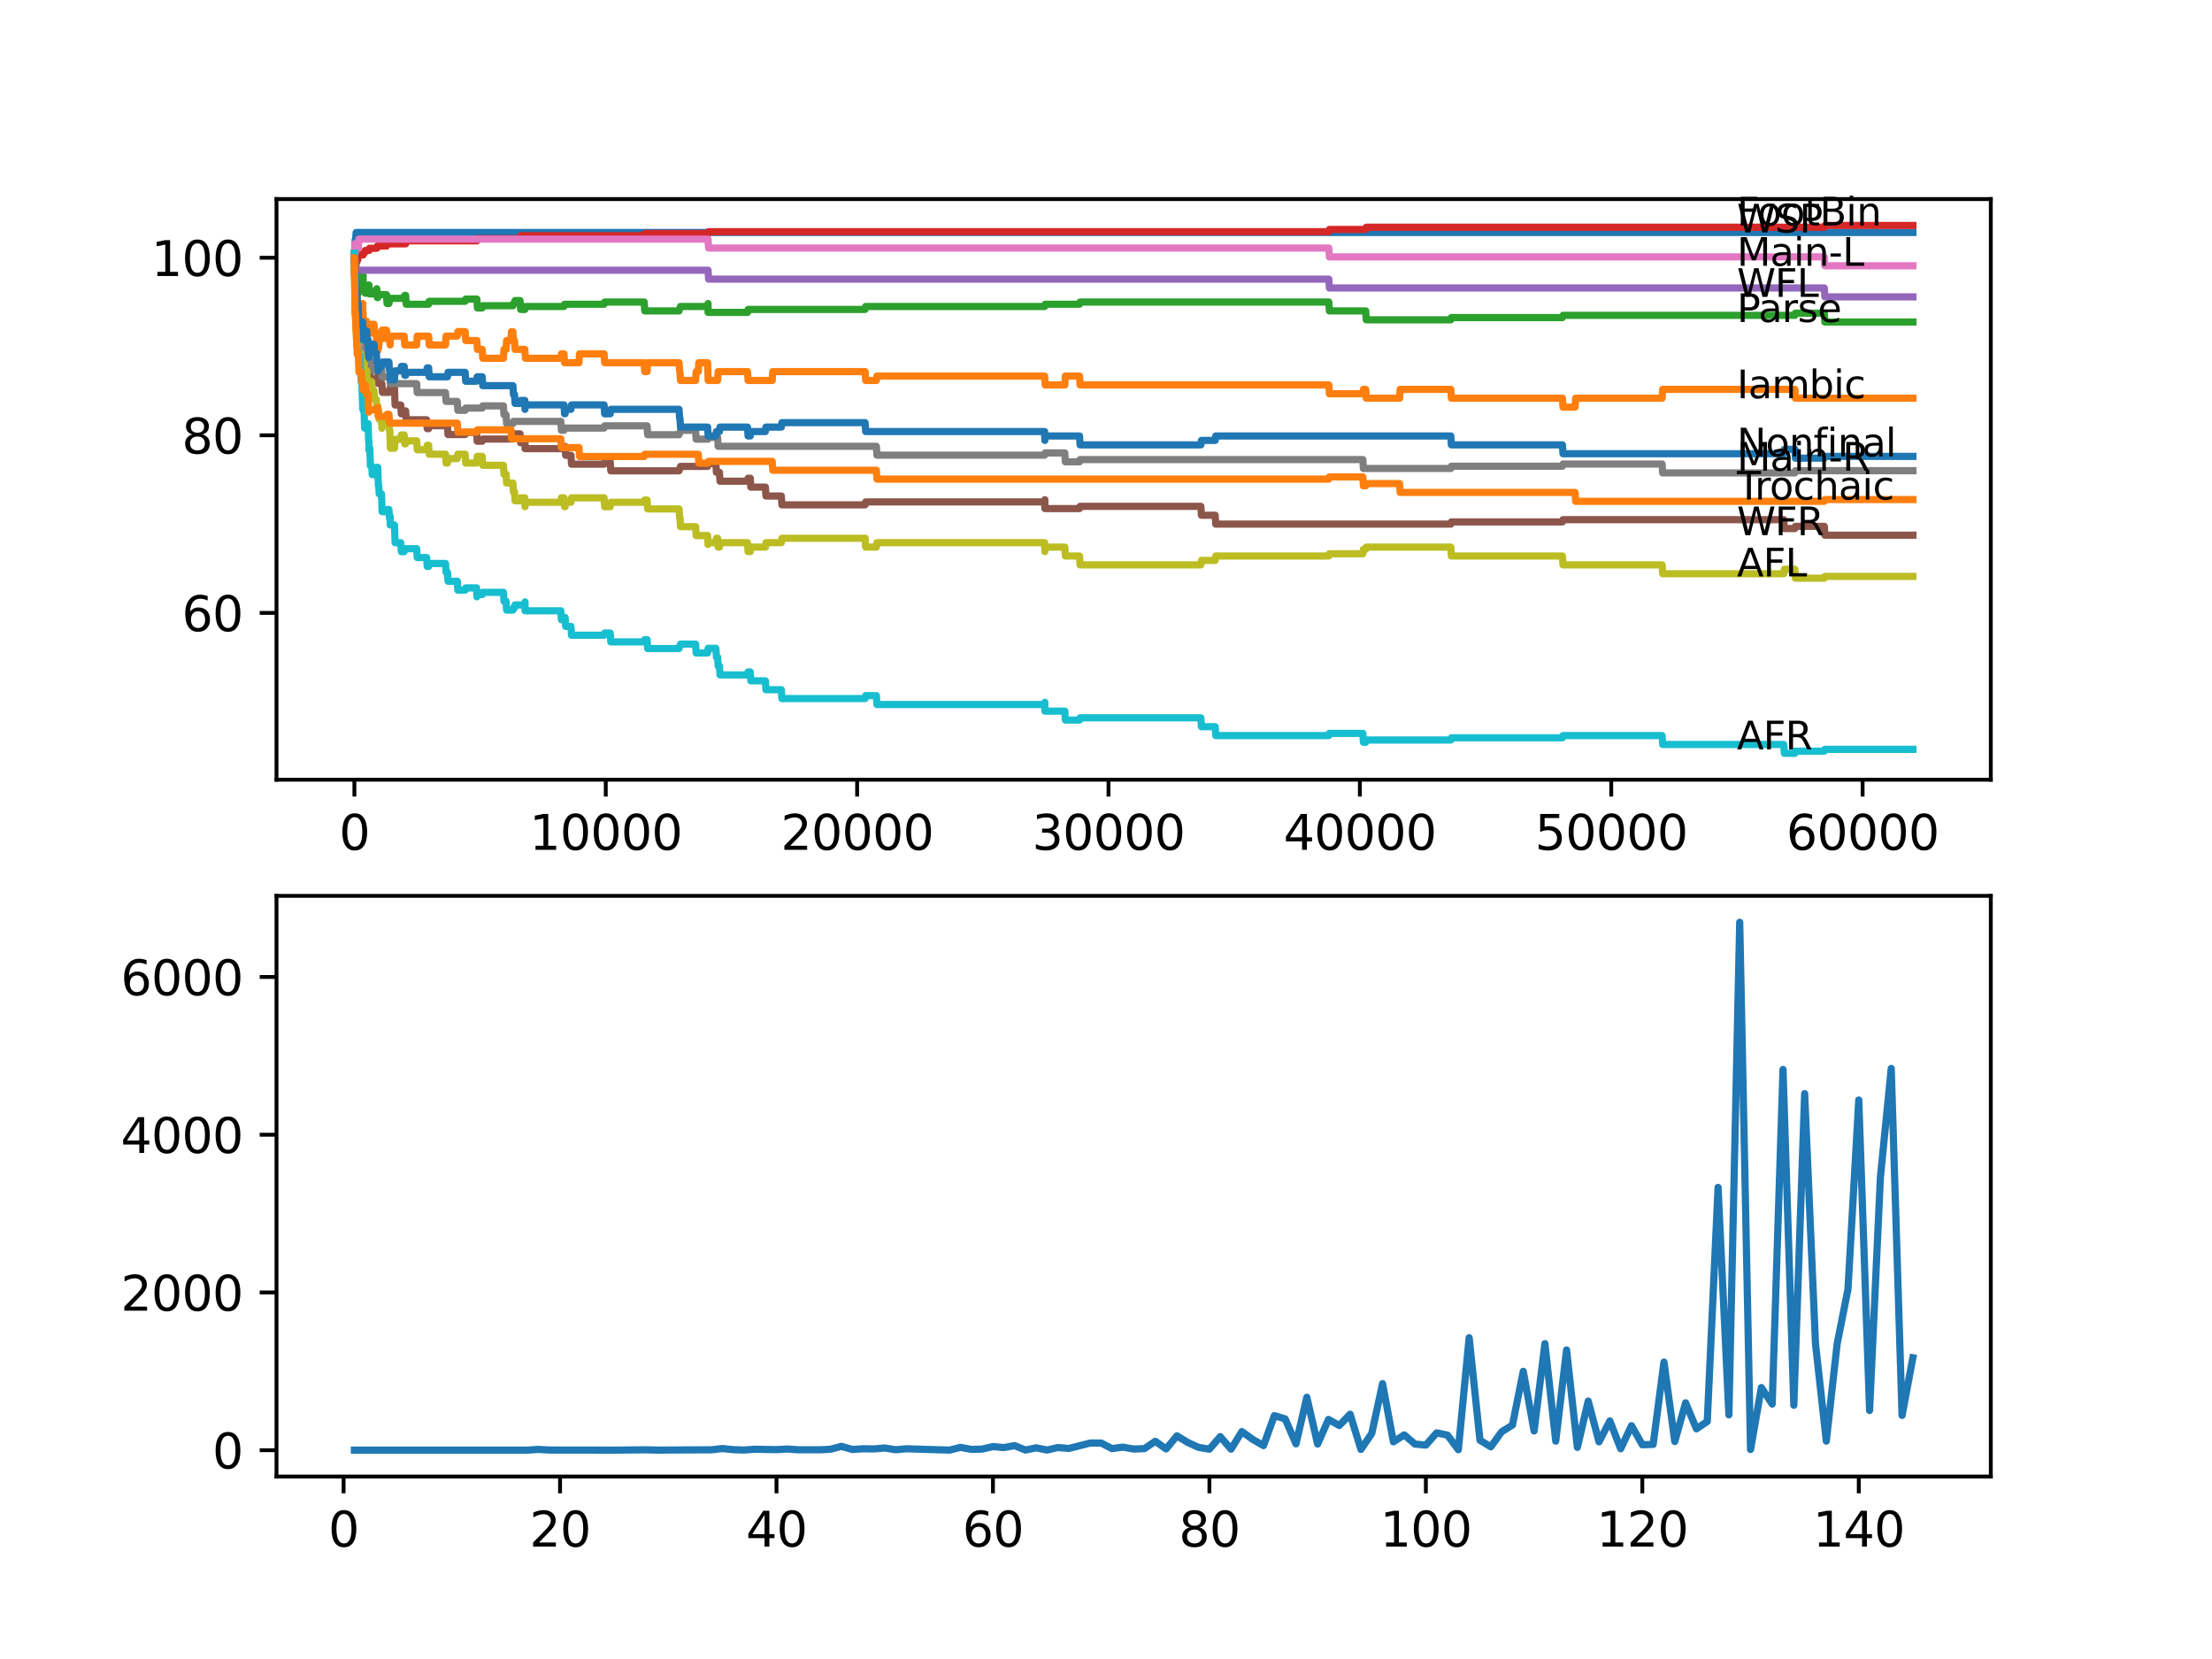 <?xml version="1.0" encoding="utf-8" standalone="no"?>
<!DOCTYPE svg PUBLIC "-//W3C//DTD SVG 1.1//EN"
  "http://www.w3.org/Graphics/SVG/1.1/DTD/svg11.dtd">
<svg xmlns:xlink="http://www.w3.org/1999/xlink" width="460.8pt" height="345.6pt" viewBox="0 0 460.8 345.6" xmlns="http://www.w3.org/2000/svg" version="1.1">
 <defs>
  <style type="text/css">*{stroke-linejoin: round; stroke-linecap: butt}</style>
 </defs>
 <g id="figure_1">
  <g id="patch_1">
   <path d="M 0 345.6 
L 460.8 345.6 
L 460.8 0 
L 0 0 
z
" style="fill: #ffffff"/>
  </g>
  <g id="axes_1">
   <g id="patch_2">
    <path d="M 57.6 162.432 
L 414.72 162.432 
L 414.72 41.472 
L 57.6 41.472 
z
" style="fill: #ffffff"/>
   </g>
   <g id="matplotlib.axis_1">
    <g id="xtick_1">
     <g id="line2d_1">
      <defs>
       <path id="meb3e029404" d="M 0 0 
L 0 3.5 
" style="stroke: #000000; stroke-width: 0.8"/>
      </defs>
      <g>
       <use xlink:href="#meb3e029404" x="73.827" y="162.432" style="stroke: #000000; stroke-width: 0.8"/>
      </g>
     </g>
     <g id="text_1">
      <!-- 0 -->
      <g transform="translate(70.646 177.03)scale(0.1 -0.1)">
       <defs>
        <path id="DejaVuSans-30" d="M 2034 4250 
Q 1547 4250 1301 3770 
Q 1056 3291 1056 2328 
Q 1056 1369 1301 889 
Q 1547 409 2034 409 
Q 2525 409 2770 889 
Q 3016 1369 3016 2328 
Q 3016 3291 2770 3770 
Q 2525 4250 2034 4250 
z
M 2034 4750 
Q 2819 4750 3233 4129 
Q 3647 3509 3647 2328 
Q 3647 1150 3233 529 
Q 2819 -91 2034 -91 
Q 1250 -91 836 529 
Q 422 1150 422 2328 
Q 422 3509 836 4129 
Q 1250 4750 2034 4750 
z
" transform="scale(0.016)"/>
       </defs>
       <use xlink:href="#DejaVuSans-30"/>
      </g>
     </g>
    </g>
    <g id="xtick_2">
     <g id="line2d_2">
      <g>
       <use xlink:href="#meb3e029404" x="126.192" y="162.432" style="stroke: #000000; stroke-width: 0.8"/>
      </g>
     </g>
     <g id="text_2">
      <!-- 10000 -->
      <g transform="translate(110.286 177.03)scale(0.1 -0.1)">
       <defs>
        <path id="DejaVuSans-31" d="M 794 531 
L 1825 531 
L 1825 4091 
L 703 3866 
L 703 4441 
L 1819 4666 
L 2450 4666 
L 2450 531 
L 3481 531 
L 3481 0 
L 794 0 
L 794 531 
z
" transform="scale(0.016)"/>
       </defs>
       <use xlink:href="#DejaVuSans-31"/>
       <use xlink:href="#DejaVuSans-30" x="63.623"/>
       <use xlink:href="#DejaVuSans-30" x="127.246"/>
       <use xlink:href="#DejaVuSans-30" x="190.869"/>
       <use xlink:href="#DejaVuSans-30" x="254.492"/>
      </g>
     </g>
    </g>
    <g id="xtick_3">
     <g id="line2d_3">
      <g>
       <use xlink:href="#meb3e029404" x="178.556" y="162.432" style="stroke: #000000; stroke-width: 0.8"/>
      </g>
     </g>
     <g id="text_3">
      <!-- 20000 -->
      <g transform="translate(162.65 177.03)scale(0.1 -0.1)">
       <defs>
        <path id="DejaVuSans-32" d="M 1228 531 
L 3431 531 
L 3431 0 
L 469 0 
L 469 531 
Q 828 903 1448 1529 
Q 2069 2156 2228 2338 
Q 2531 2678 2651 2914 
Q 2772 3150 2772 3378 
Q 2772 3750 2511 3984 
Q 2250 4219 1831 4219 
Q 1534 4219 1204 4116 
Q 875 4013 500 3803 
L 500 4441 
Q 881 4594 1212 4672 
Q 1544 4750 1819 4750 
Q 2544 4750 2975 4387 
Q 3406 4025 3406 3419 
Q 3406 3131 3298 2873 
Q 3191 2616 2906 2266 
Q 2828 2175 2409 1742 
Q 1991 1309 1228 531 
z
" transform="scale(0.016)"/>
       </defs>
       <use xlink:href="#DejaVuSans-32"/>
       <use xlink:href="#DejaVuSans-30" x="63.623"/>
       <use xlink:href="#DejaVuSans-30" x="127.246"/>
       <use xlink:href="#DejaVuSans-30" x="190.869"/>
       <use xlink:href="#DejaVuSans-30" x="254.492"/>
      </g>
     </g>
    </g>
    <g id="xtick_4">
     <g id="line2d_4">
      <g>
       <use xlink:href="#meb3e029404" x="230.921" y="162.432" style="stroke: #000000; stroke-width: 0.8"/>
      </g>
     </g>
     <g id="text_4">
      <!-- 30000 -->
      <g transform="translate(215.015 177.03)scale(0.1 -0.1)">
       <defs>
        <path id="DejaVuSans-33" d="M 2597 2516 
Q 3050 2419 3304 2112 
Q 3559 1806 3559 1356 
Q 3559 666 3084 287 
Q 2609 -91 1734 -91 
Q 1441 -91 1130 -33 
Q 819 25 488 141 
L 488 750 
Q 750 597 1062 519 
Q 1375 441 1716 441 
Q 2309 441 2620 675 
Q 2931 909 2931 1356 
Q 2931 1769 2642 2001 
Q 2353 2234 1838 2234 
L 1294 2234 
L 1294 2753 
L 1863 2753 
Q 2328 2753 2575 2939 
Q 2822 3125 2822 3475 
Q 2822 3834 2567 4026 
Q 2313 4219 1838 4219 
Q 1578 4219 1281 4162 
Q 984 4106 628 3988 
L 628 4550 
Q 988 4650 1302 4700 
Q 1616 4750 1894 4750 
Q 2613 4750 3031 4423 
Q 3450 4097 3450 3541 
Q 3450 3153 3228 2886 
Q 3006 2619 2597 2516 
z
" transform="scale(0.016)"/>
       </defs>
       <use xlink:href="#DejaVuSans-33"/>
       <use xlink:href="#DejaVuSans-30" x="63.623"/>
       <use xlink:href="#DejaVuSans-30" x="127.246"/>
       <use xlink:href="#DejaVuSans-30" x="190.869"/>
       <use xlink:href="#DejaVuSans-30" x="254.492"/>
      </g>
     </g>
    </g>
    <g id="xtick_5">
     <g id="line2d_5">
      <g>
       <use xlink:href="#meb3e029404" x="283.285" y="162.432" style="stroke: #000000; stroke-width: 0.8"/>
      </g>
     </g>
     <g id="text_5">
      <!-- 40000 -->
      <g transform="translate(267.379 177.03)scale(0.1 -0.1)">
       <defs>
        <path id="DejaVuSans-34" d="M 2419 4116 
L 825 1625 
L 2419 1625 
L 2419 4116 
z
M 2253 4666 
L 3047 4666 
L 3047 1625 
L 3713 1625 
L 3713 1100 
L 3047 1100 
L 3047 0 
L 2419 0 
L 2419 1100 
L 313 1100 
L 313 1709 
L 2253 4666 
z
" transform="scale(0.016)"/>
       </defs>
       <use xlink:href="#DejaVuSans-34"/>
       <use xlink:href="#DejaVuSans-30" x="63.623"/>
       <use xlink:href="#DejaVuSans-30" x="127.246"/>
       <use xlink:href="#DejaVuSans-30" x="190.869"/>
       <use xlink:href="#DejaVuSans-30" x="254.492"/>
      </g>
     </g>
    </g>
    <g id="xtick_6">
     <g id="line2d_6">
      <g>
       <use xlink:href="#meb3e029404" x="335.65" y="162.432" style="stroke: #000000; stroke-width: 0.8"/>
      </g>
     </g>
     <g id="text_6">
      <!-- 50000 -->
      <g transform="translate(319.744 177.03)scale(0.1 -0.1)">
       <defs>
        <path id="DejaVuSans-35" d="M 691 4666 
L 3169 4666 
L 3169 4134 
L 1269 4134 
L 1269 2991 
Q 1406 3038 1543 3061 
Q 1681 3084 1819 3084 
Q 2600 3084 3056 2656 
Q 3513 2228 3513 1497 
Q 3513 744 3044 326 
Q 2575 -91 1722 -91 
Q 1428 -91 1123 -41 
Q 819 9 494 109 
L 494 744 
Q 775 591 1075 516 
Q 1375 441 1709 441 
Q 2250 441 2565 725 
Q 2881 1009 2881 1497 
Q 2881 1984 2565 2268 
Q 2250 2553 1709 2553 
Q 1456 2553 1204 2497 
Q 953 2441 691 2322 
L 691 4666 
z
" transform="scale(0.016)"/>
       </defs>
       <use xlink:href="#DejaVuSans-35"/>
       <use xlink:href="#DejaVuSans-30" x="63.623"/>
       <use xlink:href="#DejaVuSans-30" x="127.246"/>
       <use xlink:href="#DejaVuSans-30" x="190.869"/>
       <use xlink:href="#DejaVuSans-30" x="254.492"/>
      </g>
     </g>
    </g>
    <g id="xtick_7">
     <g id="line2d_7">
      <g>
       <use xlink:href="#meb3e029404" x="388.014" y="162.432" style="stroke: #000000; stroke-width: 0.8"/>
      </g>
     </g>
     <g id="text_7">
      <!-- 60000 -->
      <g transform="translate(372.108 177.03)scale(0.1 -0.1)">
       <defs>
        <path id="DejaVuSans-36" d="M 2113 2584 
Q 1688 2584 1439 2293 
Q 1191 2003 1191 1497 
Q 1191 994 1439 701 
Q 1688 409 2113 409 
Q 2538 409 2786 701 
Q 3034 994 3034 1497 
Q 3034 2003 2786 2293 
Q 2538 2584 2113 2584 
z
M 3366 4563 
L 3366 3988 
Q 3128 4100 2886 4159 
Q 2644 4219 2406 4219 
Q 1781 4219 1451 3797 
Q 1122 3375 1075 2522 
Q 1259 2794 1537 2939 
Q 1816 3084 2150 3084 
Q 2853 3084 3261 2657 
Q 3669 2231 3669 1497 
Q 3669 778 3244 343 
Q 2819 -91 2113 -91 
Q 1303 -91 875 529 
Q 447 1150 447 2328 
Q 447 3434 972 4092 
Q 1497 4750 2381 4750 
Q 2619 4750 2861 4703 
Q 3103 4656 3366 4563 
z
" transform="scale(0.016)"/>
       </defs>
       <use xlink:href="#DejaVuSans-36"/>
       <use xlink:href="#DejaVuSans-30" x="63.623"/>
       <use xlink:href="#DejaVuSans-30" x="127.246"/>
       <use xlink:href="#DejaVuSans-30" x="190.869"/>
       <use xlink:href="#DejaVuSans-30" x="254.492"/>
      </g>
     </g>
    </g>
   </g>
   <g id="matplotlib.axis_2">
    <g id="ytick_1">
     <g id="line2d_8">
      <defs>
       <path id="m919d54f848" d="M 0 0 
L -3.5 0 
" style="stroke: #000000; stroke-width: 0.8"/>
      </defs>
      <g>
       <use xlink:href="#m919d54f848" x="57.6" y="127.678" style="stroke: #000000; stroke-width: 0.8"/>
      </g>
     </g>
     <g id="text_8">
      <!-- 60 -->
      <g transform="translate(37.875 131.477)scale(0.1 -0.1)">
       <use xlink:href="#DejaVuSans-36"/>
       <use xlink:href="#DejaVuSans-30" x="63.623"/>
      </g>
     </g>
    </g>
    <g id="ytick_2">
     <g id="line2d_9">
      <g>
       <use xlink:href="#m919d54f848" x="57.6" y="90.684" style="stroke: #000000; stroke-width: 0.8"/>
      </g>
     </g>
     <g id="text_9">
      <!-- 80 -->
      <g transform="translate(37.875 94.484)scale(0.1 -0.1)">
       <defs>
        <path id="DejaVuSans-38" d="M 2034 2216 
Q 1584 2216 1326 1975 
Q 1069 1734 1069 1313 
Q 1069 891 1326 650 
Q 1584 409 2034 409 
Q 2484 409 2743 651 
Q 3003 894 3003 1313 
Q 3003 1734 2745 1975 
Q 2488 2216 2034 2216 
z
M 1403 2484 
Q 997 2584 770 2862 
Q 544 3141 544 3541 
Q 544 4100 942 4425 
Q 1341 4750 2034 4750 
Q 2731 4750 3128 4425 
Q 3525 4100 3525 3541 
Q 3525 3141 3298 2862 
Q 3072 2584 2669 2484 
Q 3125 2378 3379 2068 
Q 3634 1759 3634 1313 
Q 3634 634 3220 271 
Q 2806 -91 2034 -91 
Q 1263 -91 848 271 
Q 434 634 434 1313 
Q 434 1759 690 2068 
Q 947 2378 1403 2484 
z
M 1172 3481 
Q 1172 3119 1398 2916 
Q 1625 2713 2034 2713 
Q 2441 2713 2670 2916 
Q 2900 3119 2900 3481 
Q 2900 3844 2670 4047 
Q 2441 4250 2034 4250 
Q 1625 4250 1398 4047 
Q 1172 3844 1172 3481 
z
" transform="scale(0.016)"/>
       </defs>
       <use xlink:href="#DejaVuSans-38"/>
       <use xlink:href="#DejaVuSans-30" x="63.623"/>
      </g>
     </g>
    </g>
    <g id="ytick_3">
     <g id="line2d_10">
      <g>
       <use xlink:href="#m919d54f848" x="57.6" y="53.691" style="stroke: #000000; stroke-width: 0.8"/>
      </g>
     </g>
     <g id="text_10">
      <!-- 100 -->
      <g transform="translate(31.512 57.49)scale(0.1 -0.1)">
       <use xlink:href="#DejaVuSans-31"/>
       <use xlink:href="#DejaVuSans-30" x="63.623"/>
       <use xlink:href="#DejaVuSans-30" x="127.246"/>
      </g>
     </g>
    </g>
   </g>
   <g id="line2d_11">
    <path d="M 73.833 53.691 
L 73.985 49.974 
L 74.074 49.974 
L 74.194 48.432 
L 398.487 48.432 
L 398.487 48.432 
" clip-path="url(#p12767db556)" style="fill: none; stroke: #1f77b4; stroke-width: 1.5; stroke-linecap: square"/>
   </g>
   <g id="line2d_12">
    <path d="M 73.833 53.691 
L 73.838 53.691 
L 73.864 52.242 
L 73.89 55.941 
L 73.927 59.376 
L 74 57.218 
L 74.011 57.218 
L 74.136 64.155 
L 74.147 64.155 
L 74.278 61.688 
L 74.388 61.688 
L 74.503 64.771 
L 74.681 64.771 
L 74.744 64.155 
L 74.749 66.004 
L 74.781 66.004 
L 75.142 66.004 
L 75.257 64.155 
L 75.498 64.155 
L 75.571 63.23 
L 75.576 65.079 
L 75.603 65.079 
L 75.639 65.079 
L 75.76 68.779 
L 75.891 68.779 
L 75.964 66.929 
L 76.001 68.779 
L 76.205 68.779 
L 76.32 66.929 
L 76.378 66.929 
L 76.493 68.779 
L 76.681 68.779 
L 76.802 67.546 
L 76.859 67.546 
L 76.975 69.395 
L 77.435 69.395 
L 77.551 67.546 
L 77.912 67.546 
L 78.027 69.395 
L 78.388 69.395 
L 78.509 73.095 
L 78.697 73.095 
L 78.813 72.478 
L 78.881 72.478 
L 78.996 70.629 
L 79.472 70.629 
L 79.588 68.779 
L 80.509 68.779 
L 80.624 70.629 
L 81.022 70.629 
L 81.138 70.012 
L 81.211 70.012 
L 81.279 71.862 
L 81.321 70.012 
L 84.201 70.012 
L 84.316 71.862 
L 86.798 71.862 
L 86.913 70.012 
L 89.296 70.012 
L 89.411 71.862 
L 92.81 71.862 
L 92.925 70.012 
L 95.26 70.012 
L 95.375 69.087 
L 96.899 69.087 
L 97.014 70.937 
L 99.339 70.937 
L 99.455 72.786 
L 100.45 72.786 
L 100.565 74.636 
L 104.869 74.636 
L 104.984 72.786 
L 105.424 72.786 
L 105.539 70.937 
L 106.44 70.937 
L 106.555 69.087 
L 106.843 69.087 
L 106.958 70.937 
L 107.184 70.937 
L 107.299 72.786 
L 109.336 72.786 
L 109.451 74.636 
L 116.834 74.636 
L 116.95 73.711 
L 117.494 73.711 
L 117.609 75.561 
L 120.61 75.561 
L 120.725 73.711 
L 125.846 73.711 
L 125.962 75.561 
L 134.199 75.561 
L 134.314 77.411 
L 134.801 77.411 
L 134.916 75.561 
L 141.456 75.561 
L 141.571 77.411 
L 141.645 77.411 
L 141.76 79.26 
L 144.907 79.26 
L 145.022 77.411 
L 145.462 77.411 
L 145.577 75.561 
L 147.405 75.561 
L 147.525 79.26 
L 149.489 79.26 
L 149.604 77.411 
L 155.72 77.411 
L 155.836 79.26 
L 160.862 79.26 
L 160.978 77.411 
L 180.216 77.411 
L 180.332 79.26 
L 182.562 79.26 
L 182.678 78.336 
L 217.615 78.336 
L 217.73 80.185 
L 221.82 80.185 
L 221.935 78.336 
L 224.883 78.336 
L 224.999 80.185 
L 276.818 80.185 
L 276.934 82.035 
L 283.903 82.035 
L 284.019 81.11 
L 284.506 81.11 
L 284.621 82.96 
L 291.554 82.96 
L 291.669 81.11 
L 302.231 81.11 
L 302.346 82.96 
L 325.481 82.96 
L 325.596 84.809 
L 328.12 84.809 
L 328.235 82.96 
L 346.248 82.96 
L 346.364 81.11 
L 373.902 81.11 
L 374.017 82.96 
L 398.487 82.96 
L 398.487 82.96 
" clip-path="url(#p12767db556)" style="fill: none; stroke: #ff7f0e; stroke-width: 1.5; stroke-linecap: square"/>
   </g>
   <g id="line2d_13">
    <path d="M 73.833 53.691 
L 73.922 51.978 
L 73.927 53.827 
L 73.932 53.827 
L 74.042 55.677 
L 74.121 54.598 
L 74.053 57.064 
L 74.142 56.448 
L 74.147 56.448 
L 74.184 55.831 
L 74.189 57.681 
L 74.252 56.756 
L 74.388 56.756 
L 74.398 58.606 
L 74.498 57.372 
L 74.54 57.372 
L 74.655 61.072 
L 74.775 59.376 
L 75.226 59.376 
L 75.341 58.451 
L 75.571 58.451 
L 75.645 57.372 
L 75.65 59.222 
L 75.671 59.222 
L 75.964 59.222 
L 76.079 61.072 
L 76.378 61.072 
L 76.493 60.609 
L 76.681 60.609 
L 76.802 59.376 
L 76.859 59.376 
L 76.975 61.226 
L 77.912 61.226 
L 78.027 60.609 
L 78.388 60.609 
L 78.493 60.147 
L 78.608 61.997 
L 78.697 61.997 
L 78.813 61.38 
L 80.509 61.38 
L 80.624 63.23 
L 81.022 63.23 
L 81.138 62.613 
L 81.211 62.613 
L 81.326 62.151 
L 84.201 62.151 
L 84.316 61.534 
L 84.505 61.534 
L 84.62 63.384 
L 89.296 63.384 
L 89.411 62.767 
L 96.899 62.767 
L 97.014 62.305 
L 99.339 62.305 
L 99.455 64.155 
L 100.45 64.155 
L 100.565 63.692 
L 106.843 63.692 
L 106.958 63.23 
L 107.184 63.23 
L 107.299 62.613 
L 108.336 62.613 
L 108.451 64.463 
L 109.336 64.463 
L 109.451 63.846 
L 117.494 63.846 
L 117.609 63.384 
L 125.846 63.384 
L 125.962 62.921 
L 134.199 62.921 
L 134.314 64.771 
L 141.456 64.771 
L 141.571 64.309 
L 141.645 64.309 
L 141.76 63.846 
L 147.405 63.846 
L 147.499 63.23 
L 147.504 65.079 
L 155.72 65.079 
L 155.836 64.463 
L 180.216 64.463 
L 180.332 63.846 
L 217.615 63.846 
L 217.73 63.384 
L 224.883 63.384 
L 224.999 62.921 
L 276.818 62.921 
L 276.934 64.771 
L 284.506 64.771 
L 284.621 66.621 
L 302.231 66.621 
L 302.346 66.158 
L 325.481 66.158 
L 325.596 65.696 
L 373.902 65.696 
L 374.017 65.234 
L 380.039 65.234 
L 380.154 67.083 
L 398.487 67.083 
L 398.487 67.083 
" clip-path="url(#p12767db556)" style="fill: none; stroke: #2ca02c; stroke-width: 1.5; stroke-linecap: square"/>
   </g>
   <g id="line2d_14">
    <path d="M 73.833 55.54 
L 73.838 55.54 
L 73.843 57.39 
L 73.937 53.537 
L 73.943 53.537 
L 74.011 53.537 
L 74.042 52.303 
L 74.079 55.54 
L 74.1 55.54 
L 74.121 55.54 
L 74.241 54.461 
L 74.388 54.461 
L 74.503 54.091 
L 74.54 54.091 
L 74.66 53.105 
L 75.645 53.105 
L 75.76 52.643 
L 75.964 52.643 
L 76.079 52.18 
L 76.859 52.18 
L 76.975 51.718 
L 78.493 51.718 
L 78.608 51.255 
L 80.509 51.255 
L 80.624 50.793 
L 84.505 50.793 
L 84.62 50.176 
L 99.339 50.176 
L 99.455 49.714 
L 108.336 49.714 
L 108.451 49.097 
L 134.199 49.097 
L 134.314 48.635 
L 147.499 48.635 
L 147.614 48.265 
L 276.818 48.265 
L 276.934 47.803 
L 284.506 47.803 
L 284.621 47.34 
L 380.039 47.34 
L 380.154 46.97 
L 398.487 46.97 
L 398.487 46.97 
" clip-path="url(#p12767db556)" style="fill: none; stroke: #d62728; stroke-width: 1.5; stroke-linecap: square"/>
   </g>
   <g id="line2d_15">
    <path d="M 73.833 53.691 
L 73.848 52.858 
L 73.854 54.708 
L 73.932 54.444 
L 73.958 54.444 
L 74.074 56.293 
L 147.499 56.293 
L 147.614 58.143 
L 276.818 58.143 
L 276.934 59.993 
L 380.039 59.993 
L 380.154 61.843 
L 398.487 61.843 
L 398.487 61.843 
" clip-path="url(#p12767db556)" style="fill: none; stroke: #9467bd; stroke-width: 1.5; stroke-linecap: square"/>
   </g>
   <g id="line2d_16">
    <path d="M 73.833 53.691 
L 73.848 53.691 
L 73.906 53.074 
L 73.911 54.924 
L 73.932 54.924 
L 74.053 58.931 
L 74.074 58.931 
L 74.095 58.315 
L 74.1 60.165 
L 74.178 59.548 
L 74.184 59.548 
L 74.299 62.323 
L 74.351 62.323 
L 74.398 64.172 
L 74.461 63.556 
L 74.503 62.939 
L 74.545 66.638 
L 74.618 66.638 
L 74.655 68.488 
L 74.728 67.255 
L 74.744 67.255 
L 74.859 66.793 
L 75 66.793 
L 75.121 70.492 
L 75.226 70.492 
L 75.341 69.567 
L 75.372 69.567 
L 75.493 73.267 
L 75.571 73.267 
L 75.65 72.188 
L 75.655 74.037 
L 75.671 74.037 
L 75.838 74.037 
L 75.953 75.887 
L 76.378 75.887 
L 76.493 75.424 
L 76.681 75.424 
L 76.802 74.191 
L 76.849 74.191 
L 76.964 76.041 
L 77.037 76.041 
L 77.158 79.74 
L 77.912 79.74 
L 78.027 79.124 
L 78.388 79.124 
L 78.504 78.661 
L 78.697 78.661 
L 78.776 78.045 
L 78.781 79.895 
L 78.797 79.895 
L 79.556 79.895 
L 79.671 81.744 
L 81.022 81.744 
L 81.138 81.128 
L 81.211 81.128 
L 81.326 80.665 
L 82.18 80.665 
L 82.3 84.365 
L 83.484 84.365 
L 83.599 86.214 
L 84.201 86.214 
L 84.316 85.598 
L 84.505 85.598 
L 84.62 87.447 
L 88.877 87.447 
L 88.992 89.297 
L 89.296 89.297 
L 89.411 88.681 
L 93.218 88.681 
L 93.333 90.53 
L 96.899 90.53 
L 97.014 90.068 
L 99.287 90.068 
L 99.402 91.917 
L 100.45 91.917 
L 100.565 91.455 
L 106.843 91.455 
L 106.958 90.993 
L 107.184 90.993 
L 107.299 90.376 
L 108.336 90.376 
L 108.451 92.226 
L 109.336 92.226 
L 109.367 91.609 
L 109.373 93.459 
L 109.435 93.459 
L 117.494 93.459 
L 117.609 92.996 
L 117.719 92.996 
L 117.835 94.846 
L 118.939 94.846 
L 119.055 96.696 
L 125.846 96.696 
L 125.962 96.233 
L 127.124 96.233 
L 127.239 98.083 
L 141.456 98.083 
L 141.571 97.621 
L 141.645 97.621 
L 141.76 97.158 
L 147.405 97.158 
L 147.52 96.542 
L 149.128 96.542 
L 149.243 98.391 
L 149.871 98.391 
L 149.986 100.241 
L 155.72 100.241 
L 155.836 99.624 
L 156.296 99.624 
L 156.412 101.474 
L 159.443 101.474 
L 159.559 103.324 
L 162.769 103.324 
L 162.884 105.174 
L 180.216 105.174 
L 180.332 104.557 
L 217.615 104.557 
L 217.662 104.095 
L 217.667 105.944 
L 217.709 105.944 
L 224.883 105.944 
L 224.999 105.482 
L 250.16 105.482 
L 250.275 107.331 
L 253.144 107.331 
L 253.26 109.181 
L 302.231 109.181 
L 302.346 108.719 
L 325.481 108.719 
L 325.596 108.256 
L 371.593 108.256 
L 371.708 110.106 
L 373.902 110.106 
L 374.017 109.644 
L 380.039 109.644 
L 380.154 111.493 
L 398.487 111.493 
L 398.487 111.493 
" clip-path="url(#p12767db556)" style="fill: none; stroke: #8c564b; stroke-width: 1.5; stroke-linecap: square"/>
   </g>
   <g id="line2d_17">
    <path d="M 73.833 53.691 
L 73.854 54.708 
L 73.958 50.744 
L 74.026 52.594 
L 74.068 51.669 
L 74.644 51.669 
L 74.76 49.82 
L 147.499 49.82 
L 147.614 51.669 
L 276.818 51.669 
L 276.934 53.519 
L 380.039 53.519 
L 380.154 55.369 
L 398.487 55.369 
L 398.487 55.369 
" clip-path="url(#p12767db556)" style="fill: none; stroke: #e377c2; stroke-width: 1.5; stroke-linecap: square"/>
   </g>
   <g id="line2d_18">
    <path d="M 73.833 52.766 
L 73.932 61.552 
L 73.964 61.244 
L 74.021 61.244 
L 74.026 60.781 
L 74.047 64.481 
L 74.074 64.481 
L 74.194 68.18 
L 74.388 68.18 
L 74.503 67.81 
L 74.54 67.81 
L 74.644 67.44 
L 74.744 69.29 
L 74.754 68.827 
L 75.142 68.827 
L 75.257 70.677 
L 75.498 70.677 
L 75.571 72.527 
L 75.608 72.064 
L 75.891 72.064 
L 76.006 73.914 
L 76.378 73.914 
L 76.493 73.451 
L 76.692 73.451 
L 76.807 75.301 
L 77.435 75.301 
L 77.551 77.151 
L 78.388 77.151 
L 78.504 76.688 
L 79.472 76.688 
L 79.588 78.538 
L 81.211 78.538 
L 81.279 78.076 
L 81.284 79.925 
L 81.305 79.925 
L 86.798 79.925 
L 86.913 81.775 
L 92.81 81.775 
L 92.925 83.625 
L 95.26 83.625 
L 95.375 85.474 
L 96.899 85.474 
L 97.014 85.012 
L 100.45 85.012 
L 100.565 84.55 
L 104.869 84.55 
L 104.984 86.399 
L 105.424 86.399 
L 105.539 88.249 
L 106.843 88.249 
L 106.958 87.787 
L 116.834 87.787 
L 116.95 89.636 
L 117.494 89.636 
L 117.609 89.174 
L 125.846 89.174 
L 125.962 88.711 
L 134.801 88.711 
L 134.916 90.561 
L 141.456 90.561 
L 141.571 90.099 
L 141.645 90.099 
L 141.76 89.636 
L 144.907 89.636 
L 145.022 91.486 
L 147.499 91.486 
L 147.614 91.116 
L 149.489 91.116 
L 149.604 92.966 
L 182.562 92.966 
L 182.678 94.815 
L 217.615 94.815 
L 217.73 94.353 
L 221.82 94.353 
L 221.935 96.203 
L 224.883 96.203 
L 224.999 95.74 
L 283.903 95.74 
L 284.019 97.59 
L 302.231 97.59 
L 302.346 97.127 
L 325.481 97.127 
L 325.596 96.665 
L 346.248 96.665 
L 346.364 98.515 
L 373.902 98.515 
L 374.017 98.052 
L 398.487 98.052 
L 398.487 98.052 
" clip-path="url(#p12767db556)" style="fill: none; stroke: #7f7f7f; stroke-width: 1.5; stroke-linecap: square"/>
   </g>
   <g id="line2d_19">
    <path d="M 73.833 55.54 
L 73.964 62.829 
L 74.011 62.829 
L 74.021 62.212 
L 74.079 66.683 
L 74.084 66.683 
L 74.095 66.683 
L 74.126 65.295 
L 74.152 68.995 
L 74.194 68.378 
L 74.205 68.378 
L 74.241 70.228 
L 74.314 69.303 
L 74.351 69.303 
L 74.398 68.008 
L 74.403 69.858 
L 74.456 69.858 
L 74.461 69.858 
L 74.503 71.707 
L 74.571 70.413 
L 74.618 70.413 
L 74.655 69.796 
L 74.686 73.496 
L 74.702 73.496 
L 74.744 73.496 
L 74.859 75.345 
L 75 75.345 
L 75.121 73.496 
L 75.142 73.496 
L 75.262 77.195 
L 75.372 77.195 
L 75.493 75.345 
L 75.498 75.345 
L 75.571 74.42 
L 75.576 76.27 
L 75.603 76.27 
L 75.639 76.27 
L 75.645 78.12 
L 75.749 76.732 
L 75.838 76.732 
L 75.891 75.808 
L 75.896 77.657 
L 75.943 77.657 
L 75.964 77.657 
L 76.079 77.195 
L 76.378 77.195 
L 76.493 79.045 
L 76.681 79.045 
L 76.802 82.744 
L 76.849 82.744 
L 76.964 81.357 
L 77.037 81.357 
L 77.158 79.507 
L 77.435 79.507 
L 77.551 81.357 
L 77.912 81.357 
L 78.027 83.206 
L 78.388 83.206 
L 78.493 85.056 
L 78.498 84.594 
L 78.697 84.594 
L 78.776 86.443 
L 78.807 85.518 
L 78.881 85.518 
L 78.996 87.368 
L 79.472 87.368 
L 79.556 89.218 
L 79.582 88.293 
L 80.509 88.293 
L 80.624 87.831 
L 81.022 87.831 
L 81.138 89.68 
L 81.211 89.68 
L 81.331 93.38 
L 82.18 93.38 
L 82.3 91.53 
L 83.484 91.53 
L 83.599 90.605 
L 84.201 90.605 
L 84.316 92.455 
L 84.505 92.455 
L 84.62 91.838 
L 86.798 91.838 
L 86.913 93.688 
L 88.877 93.688 
L 88.992 92.763 
L 89.296 92.763 
L 89.411 94.613 
L 92.81 94.613 
L 92.925 96.462 
L 93.218 96.462 
L 93.333 95.538 
L 95.26 95.538 
L 95.375 94.613 
L 96.899 94.613 
L 97.014 96.462 
L 99.287 96.462 
L 99.402 95.075 
L 100.45 95.075 
L 100.565 96.925 
L 104.869 96.925 
L 104.984 98.775 
L 105.424 98.775 
L 105.539 100.624 
L 106.843 100.624 
L 106.958 102.474 
L 107.184 102.474 
L 107.299 104.324 
L 108.336 104.324 
L 108.451 103.707 
L 109.336 103.707 
L 109.367 105.557 
L 109.446 104.632 
L 116.834 104.632 
L 116.95 103.707 
L 117.494 103.707 
L 117.609 105.557 
L 117.719 105.557 
L 117.835 104.632 
L 118.939 104.632 
L 119.055 103.707 
L 125.846 103.707 
L 125.962 105.557 
L 127.124 105.557 
L 127.239 104.632 
L 134.199 104.632 
L 134.314 104.169 
L 134.801 104.169 
L 134.916 106.019 
L 141.456 106.019 
L 141.571 107.869 
L 141.645 107.869 
L 141.76 109.718 
L 144.907 109.718 
L 145.022 111.568 
L 147.405 111.568 
L 147.499 113.418 
L 147.52 113.048 
L 149.128 113.048 
L 149.243 112.123 
L 149.489 112.123 
L 149.604 113.973 
L 149.871 113.973 
L 149.986 113.048 
L 155.72 113.048 
L 155.836 114.898 
L 156.296 114.898 
L 156.412 113.973 
L 159.443 113.973 
L 159.559 113.048 
L 162.769 113.048 
L 162.884 112.123 
L 180.216 112.123 
L 180.332 113.973 
L 182.562 113.973 
L 182.678 113.048 
L 217.615 113.048 
L 217.662 114.898 
L 217.725 113.973 
L 221.82 113.973 
L 221.935 115.822 
L 224.883 115.822 
L 224.999 117.672 
L 250.16 117.672 
L 250.275 116.747 
L 253.144 116.747 
L 253.26 115.822 
L 276.818 115.822 
L 276.934 115.36 
L 283.903 115.36 
L 284.019 114.435 
L 284.506 114.435 
L 284.621 113.973 
L 302.231 113.973 
L 302.346 115.822 
L 325.481 115.822 
L 325.596 117.672 
L 346.248 117.672 
L 346.364 119.522 
L 371.593 119.522 
L 371.708 118.597 
L 373.902 118.597 
L 374.017 120.447 
L 380.039 120.447 
L 380.154 120.077 
L 398.487 120.077 
L 398.487 120.077 
" clip-path="url(#p12767db556)" style="fill: none; stroke: #bcbd22; stroke-width: 1.5; stroke-linecap: square"/>
   </g>
   <g id="line2d_20">
    <path d="M 73.833 52.766 
L 73.958 58.623 
L 74.011 58.623 
L 74.042 57.082 
L 74.079 62.168 
L 74.089 62.168 
L 74.095 62.168 
L 74.215 67.255 
L 74.241 67.255 
L 74.362 70.954 
L 74.388 70.954 
L 74.398 70.584 
L 74.403 72.434 
L 74.482 71.818 
L 74.503 71.818 
L 74.54 73.667 
L 74.618 73.297 
L 74.655 73.297 
L 74.681 72.681 
L 74.686 74.53 
L 74.754 74.068 
L 75 74.068 
L 75.121 77.767 
L 75.142 77.767 
L 75.257 79.617 
L 75.372 79.617 
L 75.493 83.316 
L 75.498 83.316 
L 75.571 85.166 
L 75.608 84.704 
L 75.639 84.704 
L 75.65 83.625 
L 75.655 85.474 
L 75.739 85.474 
L 75.838 85.474 
L 75.959 89.174 
L 75.964 89.174 
L 76.079 88.711 
L 76.378 88.711 
L 76.493 88.249 
L 76.681 88.249 
L 76.802 91.948 
L 76.849 91.948 
L 76.859 93.798 
L 76.959 93.336 
L 77.037 93.336 
L 77.158 97.035 
L 77.435 97.035 
L 77.551 98.885 
L 77.912 98.885 
L 78.027 98.268 
L 78.388 98.268 
L 78.509 97.343 
L 78.697 97.343 
L 78.818 101.043 
L 78.881 101.043 
L 78.996 102.892 
L 79.472 102.892 
L 79.593 106.592 
L 80.509 106.592 
L 80.624 106.129 
L 81.022 106.129 
L 81.138 107.979 
L 81.211 107.979 
L 81.279 107.516 
L 81.284 109.366 
L 81.305 109.366 
L 82.18 109.366 
L 82.3 113.066 
L 83.484 113.066 
L 83.599 114.915 
L 84.201 114.915 
L 84.316 114.299 
L 86.798 114.299 
L 86.913 116.148 
L 88.877 116.148 
L 88.992 117.998 
L 89.296 117.998 
L 89.411 117.381 
L 92.81 117.381 
L 92.925 119.231 
L 93.218 119.231 
L 93.333 121.081 
L 95.26 121.081 
L 95.375 122.93 
L 96.899 122.93 
L 97.014 122.468 
L 99.287 122.468 
L 99.339 124.318 
L 99.397 123.855 
L 100.45 123.855 
L 100.565 123.393 
L 104.869 123.393 
L 104.984 125.243 
L 105.424 125.243 
L 105.539 127.092 
L 106.843 127.092 
L 106.958 126.63 
L 107.184 126.63 
L 107.299 126.013 
L 109.336 126.013 
L 109.367 125.397 
L 109.373 127.246 
L 109.435 127.246 
L 116.834 127.246 
L 116.95 129.096 
L 117.494 129.096 
L 117.609 128.634 
L 117.719 128.634 
L 117.835 130.483 
L 118.939 130.483 
L 119.055 132.333 
L 125.846 132.333 
L 125.962 131.871 
L 127.124 131.871 
L 127.239 133.72 
L 134.199 133.72 
L 134.314 133.258 
L 134.801 133.258 
L 134.916 135.108 
L 141.456 135.108 
L 141.571 134.645 
L 141.645 134.645 
L 141.76 134.183 
L 144.907 134.183 
L 145.022 136.032 
L 147.405 136.032 
L 147.52 135.046 
L 149.128 135.046 
L 149.243 136.896 
L 149.489 136.896 
L 149.604 138.745 
L 149.871 138.745 
L 149.986 140.595 
L 155.72 140.595 
L 155.836 139.978 
L 156.296 139.978 
L 156.412 141.828 
L 159.443 141.828 
L 159.559 143.678 
L 162.769 143.678 
L 162.884 145.527 
L 180.216 145.527 
L 180.332 144.911 
L 182.562 144.911 
L 182.678 146.761 
L 217.615 146.761 
L 217.662 146.298 
L 217.667 148.148 
L 217.709 148.148 
L 221.82 148.148 
L 221.935 149.998 
L 224.883 149.998 
L 224.999 149.535 
L 250.16 149.535 
L 250.275 151.385 
L 253.144 151.385 
L 253.26 153.234 
L 276.818 153.234 
L 276.934 152.772 
L 283.903 152.772 
L 284.019 154.622 
L 284.506 154.622 
L 284.621 154.159 
L 302.231 154.159 
L 302.346 153.697 
L 325.481 153.697 
L 325.596 153.234 
L 346.248 153.234 
L 346.364 155.084 
L 371.593 155.084 
L 371.708 156.934 
L 373.902 156.934 
L 374.017 156.471 
L 380.039 156.471 
L 380.154 156.101 
L 398.487 156.101 
L 398.487 156.101 
" clip-path="url(#p12767db556)" style="fill: none; stroke: #17becf; stroke-width: 1.5; stroke-linecap: square"/>
   </g>
   <g id="line2d_21">
    <path d="M 73.833 53.691 
L 73.848 53.691 
L 73.964 56.818 
L 74.021 56.818 
L 74.095 61.288 
L 74.142 60.363 
L 74.147 60.363 
L 74.241 63.446 
L 74.262 62.521 
L 74.351 62.521 
L 74.398 61.596 
L 74.403 63.446 
L 74.456 63.446 
L 74.461 63.446 
L 74.503 65.295 
L 74.571 64 
L 74.618 64 
L 74.655 63.384 
L 74.686 67.083 
L 74.702 67.083 
L 74.744 67.083 
L 74.859 68.933 
L 75 68.933 
L 75.121 67.083 
L 75.226 67.083 
L 75.341 68.933 
L 75.372 68.933 
L 75.493 67.083 
L 75.571 67.083 
L 75.65 70.783 
L 75.686 69.858 
L 75.838 69.858 
L 75.953 68.933 
L 76.378 68.933 
L 76.493 70.783 
L 76.681 70.783 
L 76.802 74.482 
L 76.849 74.482 
L 76.964 73.557 
L 77.037 73.557 
L 77.158 71.707 
L 77.912 71.707 
L 78.027 73.557 
L 78.388 73.557 
L 78.504 75.407 
L 78.697 75.407 
L 78.776 77.257 
L 78.807 76.332 
L 79.556 76.332 
L 79.671 75.407 
L 81.022 75.407 
L 81.138 77.257 
L 81.211 77.257 
L 81.326 79.106 
L 82.18 79.106 
L 82.3 77.257 
L 83.484 77.257 
L 83.599 76.332 
L 84.201 76.332 
L 84.316 78.181 
L 84.505 78.181 
L 84.62 77.565 
L 88.877 77.565 
L 88.992 76.64 
L 89.296 76.64 
L 89.411 78.49 
L 93.218 78.49 
L 93.333 77.565 
L 96.899 77.565 
L 97.014 79.414 
L 99.287 79.414 
L 99.402 78.49 
L 100.45 78.49 
L 100.565 80.339 
L 106.843 80.339 
L 106.958 82.189 
L 107.184 82.189 
L 107.299 84.039 
L 108.336 84.039 
L 108.451 83.422 
L 109.336 83.422 
L 109.367 85.272 
L 109.446 84.347 
L 117.494 84.347 
L 117.609 86.197 
L 117.719 86.197 
L 117.835 85.272 
L 118.939 85.272 
L 119.055 84.347 
L 125.846 84.347 
L 125.962 86.197 
L 127.124 86.197 
L 127.239 85.272 
L 141.456 85.272 
L 141.571 87.122 
L 141.645 87.122 
L 141.76 88.971 
L 147.405 88.971 
L 147.52 90.821 
L 149.128 90.821 
L 149.243 89.896 
L 149.871 89.896 
L 149.986 88.971 
L 155.72 88.971 
L 155.836 90.821 
L 156.296 90.821 
L 156.412 89.896 
L 159.443 89.896 
L 159.559 88.971 
L 162.769 88.971 
L 162.884 88.046 
L 180.216 88.046 
L 180.332 89.896 
L 217.615 89.896 
L 217.662 91.746 
L 217.725 90.821 
L 224.883 90.821 
L 224.999 92.671 
L 250.16 92.671 
L 250.275 91.746 
L 253.144 91.746 
L 253.26 90.821 
L 302.231 90.821 
L 302.346 92.671 
L 325.481 92.671 
L 325.596 94.52 
L 371.593 94.52 
L 371.708 93.595 
L 373.902 93.595 
L 374.017 95.445 
L 380.039 95.445 
L 380.154 95.075 
L 398.487 95.075 
L 398.487 95.075 
" clip-path="url(#p12767db556)" style="fill: none; stroke: #1f77b4; stroke-width: 1.5; stroke-linecap: square"/>
   </g>
   <g id="line2d_22">
    <path d="M 73.833 53.691 
L 73.838 53.691 
L 73.958 65.559 
L 73.979 64.943 
L 74.037 64.943 
L 74.157 68.642 
L 74.205 68.642 
L 74.325 72.342 
L 74.388 72.342 
L 74.398 71.972 
L 74.403 73.821 
L 74.477 73.821 
L 74.655 73.821 
L 74.775 77.521 
L 75.226 77.521 
L 75.341 79.37 
L 75.498 79.37 
L 75.613 81.22 
L 75.645 81.22 
L 75.76 80.758 
L 75.964 80.758 
L 76.079 80.295 
L 76.205 80.295 
L 76.32 82.145 
L 76.681 82.145 
L 76.802 85.844 
L 76.859 85.844 
L 76.975 85.382 
L 78.493 85.382 
L 78.608 84.92 
L 78.697 84.92 
L 78.813 86.769 
L 80.509 86.769 
L 80.624 86.307 
L 81.022 86.307 
L 81.138 88.156 
L 95.26 88.156 
L 95.375 90.006 
L 99.339 90.006 
L 99.455 89.544 
L 106.44 89.544 
L 106.555 91.393 
L 116.834 91.393 
L 116.95 93.243 
L 120.61 93.243 
L 120.725 95.093 
L 134.199 95.093 
L 134.314 94.63 
L 145.462 94.63 
L 145.577 96.48 
L 147.499 96.48 
L 147.614 96.11 
L 160.862 96.11 
L 160.978 97.96 
L 182.562 97.96 
L 182.678 99.809 
L 276.818 99.809 
L 276.934 99.347 
L 283.903 99.347 
L 284.019 101.197 
L 284.506 101.197 
L 284.621 100.734 
L 291.554 100.734 
L 291.669 102.584 
L 328.12 102.584 
L 328.235 104.434 
L 380.039 104.434 
L 380.154 104.064 
L 398.487 104.064 
L 398.487 104.064 
" clip-path="url(#p12767db556)" style="fill: none; stroke: #ff7f0e; stroke-width: 1.5; stroke-linecap: square"/>
   </g>
   <g id="patch_3">
    <path d="M 57.6 162.432 
L 57.6 41.472 
" style="fill: none; stroke: #000000; stroke-width: 0.8; stroke-linejoin: miter; stroke-linecap: square"/>
   </g>
   <g id="patch_4">
    <path d="M 414.72 162.432 
L 414.72 41.472 
" style="fill: none; stroke: #000000; stroke-width: 0.8; stroke-linejoin: miter; stroke-linecap: square"/>
   </g>
   <g id="patch_5">
    <path d="M 57.6 162.432 
L 414.72 162.432 
" style="fill: none; stroke: #000000; stroke-width: 0.8; stroke-linejoin: miter; stroke-linecap: square"/>
   </g>
   <g id="patch_6">
    <path d="M 57.6 41.472 
L 414.72 41.472 
" style="fill: none; stroke: #000000; stroke-width: 0.8; stroke-linejoin: miter; stroke-linecap: square"/>
   </g>
   <g id="text_11">
    <!-- WSP -->
    <g transform="translate(361.832 48.432)scale(0.08 -0.08)">
     <defs>
      <path id="DejaVuSans-57" d="M 213 4666 
L 850 4666 
L 1831 722 
L 2809 4666 
L 3519 4666 
L 4500 722 
L 5478 4666 
L 6119 4666 
L 4947 0 
L 4153 0 
L 3169 4050 
L 2175 0 
L 1381 0 
L 213 4666 
z
" transform="scale(0.016)"/>
      <path id="DejaVuSans-53" d="M 3425 4513 
L 3425 3897 
Q 3066 4069 2747 4153 
Q 2428 4238 2131 4238 
Q 1616 4238 1336 4038 
Q 1056 3838 1056 3469 
Q 1056 3159 1242 3001 
Q 1428 2844 1947 2747 
L 2328 2669 
Q 3034 2534 3370 2195 
Q 3706 1856 3706 1288 
Q 3706 609 3251 259 
Q 2797 -91 1919 -91 
Q 1588 -91 1214 -16 
Q 841 59 441 206 
L 441 856 
Q 825 641 1194 531 
Q 1563 422 1919 422 
Q 2459 422 2753 634 
Q 3047 847 3047 1241 
Q 3047 1584 2836 1778 
Q 2625 1972 2144 2069 
L 1759 2144 
Q 1053 2284 737 2584 
Q 422 2884 422 3419 
Q 422 4038 858 4394 
Q 1294 4750 2059 4750 
Q 2388 4750 2728 4690 
Q 3069 4631 3425 4513 
z
" transform="scale(0.016)"/>
      <path id="DejaVuSans-50" d="M 1259 4147 
L 1259 2394 
L 2053 2394 
Q 2494 2394 2734 2622 
Q 2975 2850 2975 3272 
Q 2975 3691 2734 3919 
Q 2494 4147 2053 4147 
L 1259 4147 
z
M 628 4666 
L 2053 4666 
Q 2838 4666 3239 4311 
Q 3641 3956 3641 3272 
Q 3641 2581 3239 2228 
Q 2838 1875 2053 1875 
L 1259 1875 
L 1259 0 
L 628 0 
L 628 4666 
z
" transform="scale(0.016)"/>
     </defs>
     <use xlink:href="#DejaVuSans-57"/>
     <use xlink:href="#DejaVuSans-53" x="98.877"/>
     <use xlink:href="#DejaVuSans-50" x="162.354"/>
    </g>
   </g>
   <g id="text_12">
    <!-- Iambic -->
    <g transform="translate(361.832 82.96)scale(0.08 -0.08)">
     <defs>
      <path id="DejaVuSans-49" d="M 628 4666 
L 1259 4666 
L 1259 0 
L 628 0 
L 628 4666 
z
" transform="scale(0.016)"/>
      <path id="DejaVuSans-61" d="M 2194 1759 
Q 1497 1759 1228 1600 
Q 959 1441 959 1056 
Q 959 750 1161 570 
Q 1363 391 1709 391 
Q 2188 391 2477 730 
Q 2766 1069 2766 1631 
L 2766 1759 
L 2194 1759 
z
M 3341 1997 
L 3341 0 
L 2766 0 
L 2766 531 
Q 2569 213 2275 61 
Q 1981 -91 1556 -91 
Q 1019 -91 701 211 
Q 384 513 384 1019 
Q 384 1609 779 1909 
Q 1175 2209 1959 2209 
L 2766 2209 
L 2766 2266 
Q 2766 2663 2505 2880 
Q 2244 3097 1772 3097 
Q 1472 3097 1187 3025 
Q 903 2953 641 2809 
L 641 3341 
Q 956 3463 1253 3523 
Q 1550 3584 1831 3584 
Q 2591 3584 2966 3190 
Q 3341 2797 3341 1997 
z
" transform="scale(0.016)"/>
      <path id="DejaVuSans-6d" d="M 3328 2828 
Q 3544 3216 3844 3400 
Q 4144 3584 4550 3584 
Q 5097 3584 5394 3201 
Q 5691 2819 5691 2113 
L 5691 0 
L 5113 0 
L 5113 2094 
Q 5113 2597 4934 2840 
Q 4756 3084 4391 3084 
Q 3944 3084 3684 2787 
Q 3425 2491 3425 1978 
L 3425 0 
L 2847 0 
L 2847 2094 
Q 2847 2600 2669 2842 
Q 2491 3084 2119 3084 
Q 1678 3084 1418 2786 
Q 1159 2488 1159 1978 
L 1159 0 
L 581 0 
L 581 3500 
L 1159 3500 
L 1159 2956 
Q 1356 3278 1631 3431 
Q 1906 3584 2284 3584 
Q 2666 3584 2933 3390 
Q 3200 3197 3328 2828 
z
" transform="scale(0.016)"/>
      <path id="DejaVuSans-62" d="M 3116 1747 
Q 3116 2381 2855 2742 
Q 2594 3103 2138 3103 
Q 1681 3103 1420 2742 
Q 1159 2381 1159 1747 
Q 1159 1113 1420 752 
Q 1681 391 2138 391 
Q 2594 391 2855 752 
Q 3116 1113 3116 1747 
z
M 1159 2969 
Q 1341 3281 1617 3432 
Q 1894 3584 2278 3584 
Q 2916 3584 3314 3078 
Q 3713 2572 3713 1747 
Q 3713 922 3314 415 
Q 2916 -91 2278 -91 
Q 1894 -91 1617 61 
Q 1341 213 1159 525 
L 1159 0 
L 581 0 
L 581 4863 
L 1159 4863 
L 1159 2969 
z
" transform="scale(0.016)"/>
      <path id="DejaVuSans-69" d="M 603 3500 
L 1178 3500 
L 1178 0 
L 603 0 
L 603 3500 
z
M 603 4863 
L 1178 4863 
L 1178 4134 
L 603 4134 
L 603 4863 
z
" transform="scale(0.016)"/>
      <path id="DejaVuSans-63" d="M 3122 3366 
L 3122 2828 
Q 2878 2963 2633 3030 
Q 2388 3097 2138 3097 
Q 1578 3097 1268 2742 
Q 959 2388 959 1747 
Q 959 1106 1268 751 
Q 1578 397 2138 397 
Q 2388 397 2633 464 
Q 2878 531 3122 666 
L 3122 134 
Q 2881 22 2623 -34 
Q 2366 -91 2075 -91 
Q 1284 -91 818 406 
Q 353 903 353 1747 
Q 353 2603 823 3093 
Q 1294 3584 2113 3584 
Q 2378 3584 2631 3529 
Q 2884 3475 3122 3366 
z
" transform="scale(0.016)"/>
     </defs>
     <use xlink:href="#DejaVuSans-49"/>
     <use xlink:href="#DejaVuSans-61" x="29.492"/>
     <use xlink:href="#DejaVuSans-6d" x="90.771"/>
     <use xlink:href="#DejaVuSans-62" x="188.184"/>
     <use xlink:href="#DejaVuSans-69" x="251.66"/>
     <use xlink:href="#DejaVuSans-63" x="279.443"/>
    </g>
   </g>
   <g id="text_13">
    <!-- Parse -->
    <g transform="translate(361.832 67.083)scale(0.08 -0.08)">
     <defs>
      <path id="DejaVuSans-72" d="M 2631 2963 
Q 2534 3019 2420 3045 
Q 2306 3072 2169 3072 
Q 1681 3072 1420 2755 
Q 1159 2438 1159 1844 
L 1159 0 
L 581 0 
L 581 3500 
L 1159 3500 
L 1159 2956 
Q 1341 3275 1631 3429 
Q 1922 3584 2338 3584 
Q 2397 3584 2469 3576 
Q 2541 3569 2628 3553 
L 2631 2963 
z
" transform="scale(0.016)"/>
      <path id="DejaVuSans-73" d="M 2834 3397 
L 2834 2853 
Q 2591 2978 2328 3040 
Q 2066 3103 1784 3103 
Q 1356 3103 1142 2972 
Q 928 2841 928 2578 
Q 928 2378 1081 2264 
Q 1234 2150 1697 2047 
L 1894 2003 
Q 2506 1872 2764 1633 
Q 3022 1394 3022 966 
Q 3022 478 2636 193 
Q 2250 -91 1575 -91 
Q 1294 -91 989 -36 
Q 684 19 347 128 
L 347 722 
Q 666 556 975 473 
Q 1284 391 1588 391 
Q 1994 391 2212 530 
Q 2431 669 2431 922 
Q 2431 1156 2273 1281 
Q 2116 1406 1581 1522 
L 1381 1569 
Q 847 1681 609 1914 
Q 372 2147 372 2553 
Q 372 3047 722 3315 
Q 1072 3584 1716 3584 
Q 2034 3584 2315 3537 
Q 2597 3491 2834 3397 
z
" transform="scale(0.016)"/>
      <path id="DejaVuSans-65" d="M 3597 1894 
L 3597 1613 
L 953 1613 
Q 991 1019 1311 708 
Q 1631 397 2203 397 
Q 2534 397 2845 478 
Q 3156 559 3463 722 
L 3463 178 
Q 3153 47 2828 -22 
Q 2503 -91 2169 -91 
Q 1331 -91 842 396 
Q 353 884 353 1716 
Q 353 2575 817 3079 
Q 1281 3584 2069 3584 
Q 2775 3584 3186 3129 
Q 3597 2675 3597 1894 
z
M 3022 2063 
Q 3016 2534 2758 2815 
Q 2500 3097 2075 3097 
Q 1594 3097 1305 2825 
Q 1016 2553 972 2059 
L 3022 2063 
z
" transform="scale(0.016)"/>
     </defs>
     <use xlink:href="#DejaVuSans-50"/>
     <use xlink:href="#DejaVuSans-61" x="55.803"/>
     <use xlink:href="#DejaVuSans-72" x="117.082"/>
     <use xlink:href="#DejaVuSans-73" x="158.195"/>
     <use xlink:href="#DejaVuSans-65" x="210.295"/>
    </g>
   </g>
   <g id="text_14">
    <!-- FootBin -->
    <g transform="translate(361.832 46.97)scale(0.08 -0.08)">
     <defs>
      <path id="DejaVuSans-46" d="M 628 4666 
L 3309 4666 
L 3309 4134 
L 1259 4134 
L 1259 2759 
L 3109 2759 
L 3109 2228 
L 1259 2228 
L 1259 0 
L 628 0 
L 628 4666 
z
" transform="scale(0.016)"/>
      <path id="DejaVuSans-6f" d="M 1959 3097 
Q 1497 3097 1228 2736 
Q 959 2375 959 1747 
Q 959 1119 1226 758 
Q 1494 397 1959 397 
Q 2419 397 2687 759 
Q 2956 1122 2956 1747 
Q 2956 2369 2687 2733 
Q 2419 3097 1959 3097 
z
M 1959 3584 
Q 2709 3584 3137 3096 
Q 3566 2609 3566 1747 
Q 3566 888 3137 398 
Q 2709 -91 1959 -91 
Q 1206 -91 779 398 
Q 353 888 353 1747 
Q 353 2609 779 3096 
Q 1206 3584 1959 3584 
z
" transform="scale(0.016)"/>
      <path id="DejaVuSans-74" d="M 1172 4494 
L 1172 3500 
L 2356 3500 
L 2356 3053 
L 1172 3053 
L 1172 1153 
Q 1172 725 1289 603 
Q 1406 481 1766 481 
L 2356 481 
L 2356 0 
L 1766 0 
Q 1100 0 847 248 
Q 594 497 594 1153 
L 594 3053 
L 172 3053 
L 172 3500 
L 594 3500 
L 594 4494 
L 1172 4494 
z
" transform="scale(0.016)"/>
      <path id="DejaVuSans-42" d="M 1259 2228 
L 1259 519 
L 2272 519 
Q 2781 519 3026 730 
Q 3272 941 3272 1375 
Q 3272 1813 3026 2020 
Q 2781 2228 2272 2228 
L 1259 2228 
z
M 1259 4147 
L 1259 2741 
L 2194 2741 
Q 2656 2741 2882 2914 
Q 3109 3088 3109 3444 
Q 3109 3797 2882 3972 
Q 2656 4147 2194 4147 
L 1259 4147 
z
M 628 4666 
L 2241 4666 
Q 2963 4666 3353 4366 
Q 3744 4066 3744 3513 
Q 3744 3084 3544 2831 
Q 3344 2578 2956 2516 
Q 3422 2416 3680 2098 
Q 3938 1781 3938 1306 
Q 3938 681 3513 340 
Q 3088 0 2303 0 
L 628 0 
L 628 4666 
z
" transform="scale(0.016)"/>
      <path id="DejaVuSans-6e" d="M 3513 2113 
L 3513 0 
L 2938 0 
L 2938 2094 
Q 2938 2591 2744 2837 
Q 2550 3084 2163 3084 
Q 1697 3084 1428 2787 
Q 1159 2491 1159 1978 
L 1159 0 
L 581 0 
L 581 3500 
L 1159 3500 
L 1159 2956 
Q 1366 3272 1645 3428 
Q 1925 3584 2291 3584 
Q 2894 3584 3203 3211 
Q 3513 2838 3513 2113 
z
" transform="scale(0.016)"/>
     </defs>
     <use xlink:href="#DejaVuSans-46"/>
     <use xlink:href="#DejaVuSans-6f" x="53.895"/>
     <use xlink:href="#DejaVuSans-6f" x="115.076"/>
     <use xlink:href="#DejaVuSans-74" x="176.258"/>
     <use xlink:href="#DejaVuSans-42" x="215.467"/>
     <use xlink:href="#DejaVuSans-69" x="284.07"/>
     <use xlink:href="#DejaVuSans-6e" x="311.854"/>
    </g>
   </g>
   <g id="text_15">
    <!-- WFL -->
    <g transform="translate(361.832 61.843)scale(0.08 -0.08)">
     <defs>
      <path id="DejaVuSans-4c" d="M 628 4666 
L 1259 4666 
L 1259 531 
L 3531 531 
L 3531 0 
L 628 0 
L 628 4666 
z
" transform="scale(0.016)"/>
     </defs>
     <use xlink:href="#DejaVuSans-57"/>
     <use xlink:href="#DejaVuSans-46" x="98.877"/>
     <use xlink:href="#DejaVuSans-4c" x="156.396"/>
    </g>
   </g>
   <g id="text_16">
    <!-- WFR -->
    <g transform="translate(361.832 111.493)scale(0.08 -0.08)">
     <defs>
      <path id="DejaVuSans-52" d="M 2841 2188 
Q 3044 2119 3236 1894 
Q 3428 1669 3622 1275 
L 4263 0 
L 3584 0 
L 2988 1197 
Q 2756 1666 2539 1819 
Q 2322 1972 1947 1972 
L 1259 1972 
L 1259 0 
L 628 0 
L 628 4666 
L 2053 4666 
Q 2853 4666 3247 4331 
Q 3641 3997 3641 3322 
Q 3641 2881 3436 2590 
Q 3231 2300 2841 2188 
z
M 1259 4147 
L 1259 2491 
L 2053 2491 
Q 2509 2491 2742 2702 
Q 2975 2913 2975 3322 
Q 2975 3731 2742 3939 
Q 2509 4147 2053 4147 
L 1259 4147 
z
" transform="scale(0.016)"/>
     </defs>
     <use xlink:href="#DejaVuSans-57"/>
     <use xlink:href="#DejaVuSans-46" x="98.877"/>
     <use xlink:href="#DejaVuSans-52" x="156.396"/>
    </g>
   </g>
   <g id="text_17">
    <!-- Main-L -->
    <g transform="translate(361.832 55.369)scale(0.08 -0.08)">
     <defs>
      <path id="DejaVuSans-4d" d="M 628 4666 
L 1569 4666 
L 2759 1491 
L 3956 4666 
L 4897 4666 
L 4897 0 
L 4281 0 
L 4281 4097 
L 3078 897 
L 2444 897 
L 1241 4097 
L 1241 0 
L 628 0 
L 628 4666 
z
" transform="scale(0.016)"/>
      <path id="DejaVuSans-2d" d="M 313 2009 
L 1997 2009 
L 1997 1497 
L 313 1497 
L 313 2009 
z
" transform="scale(0.016)"/>
     </defs>
     <use xlink:href="#DejaVuSans-4d"/>
     <use xlink:href="#DejaVuSans-61" x="86.279"/>
     <use xlink:href="#DejaVuSans-69" x="147.559"/>
     <use xlink:href="#DejaVuSans-6e" x="175.342"/>
     <use xlink:href="#DejaVuSans-2d" x="238.721"/>
     <use xlink:href="#DejaVuSans-4c" x="274.805"/>
    </g>
   </g>
   <g id="text_18">
    <!-- Main-R -->
    <g transform="translate(361.832 98.052)scale(0.08 -0.08)">
     <use xlink:href="#DejaVuSans-4d"/>
     <use xlink:href="#DejaVuSans-61" x="86.279"/>
     <use xlink:href="#DejaVuSans-69" x="147.559"/>
     <use xlink:href="#DejaVuSans-6e" x="175.342"/>
     <use xlink:href="#DejaVuSans-2d" x="238.721"/>
     <use xlink:href="#DejaVuSans-52" x="274.805"/>
    </g>
   </g>
   <g id="text_19">
    <!-- AFL -->
    <g transform="translate(361.832 120.077)scale(0.08 -0.08)">
     <defs>
      <path id="DejaVuSans-41" d="M 2188 4044 
L 1331 1722 
L 3047 1722 
L 2188 4044 
z
M 1831 4666 
L 2547 4666 
L 4325 0 
L 3669 0 
L 3244 1197 
L 1141 1197 
L 716 0 
L 50 0 
L 1831 4666 
z
" transform="scale(0.016)"/>
     </defs>
     <use xlink:href="#DejaVuSans-41"/>
     <use xlink:href="#DejaVuSans-46" x="68.408"/>
     <use xlink:href="#DejaVuSans-4c" x="125.928"/>
    </g>
   </g>
   <g id="text_20">
    <!-- AFR -->
    <g transform="translate(361.832 156.101)scale(0.08 -0.08)">
     <use xlink:href="#DejaVuSans-41"/>
     <use xlink:href="#DejaVuSans-46" x="68.408"/>
     <use xlink:href="#DejaVuSans-52" x="125.928"/>
    </g>
   </g>
   <g id="text_21">
    <!-- Nonfinal -->
    <g transform="translate(361.832 95.075)scale(0.08 -0.08)">
     <defs>
      <path id="DejaVuSans-4e" d="M 628 4666 
L 1478 4666 
L 3547 763 
L 3547 4666 
L 4159 4666 
L 4159 0 
L 3309 0 
L 1241 3903 
L 1241 0 
L 628 0 
L 628 4666 
z
" transform="scale(0.016)"/>
      <path id="DejaVuSans-66" d="M 2375 4863 
L 2375 4384 
L 1825 4384 
Q 1516 4384 1395 4259 
Q 1275 4134 1275 3809 
L 1275 3500 
L 2222 3500 
L 2222 3053 
L 1275 3053 
L 1275 0 
L 697 0 
L 697 3053 
L 147 3053 
L 147 3500 
L 697 3500 
L 697 3744 
Q 697 4328 969 4595 
Q 1241 4863 1831 4863 
L 2375 4863 
z
" transform="scale(0.016)"/>
      <path id="DejaVuSans-6c" d="M 603 4863 
L 1178 4863 
L 1178 0 
L 603 0 
L 603 4863 
z
" transform="scale(0.016)"/>
     </defs>
     <use xlink:href="#DejaVuSans-4e"/>
     <use xlink:href="#DejaVuSans-6f" x="74.805"/>
     <use xlink:href="#DejaVuSans-6e" x="135.986"/>
     <use xlink:href="#DejaVuSans-66" x="199.365"/>
     <use xlink:href="#DejaVuSans-69" x="234.57"/>
     <use xlink:href="#DejaVuSans-6e" x="262.354"/>
     <use xlink:href="#DejaVuSans-61" x="325.732"/>
     <use xlink:href="#DejaVuSans-6c" x="387.012"/>
    </g>
   </g>
   <g id="text_22">
    <!-- Trochaic -->
    <g transform="translate(361.832 104.064)scale(0.08 -0.08)">
     <defs>
      <path id="DejaVuSans-54" d="M -19 4666 
L 3928 4666 
L 3928 4134 
L 2272 4134 
L 2272 0 
L 1638 0 
L 1638 4134 
L -19 4134 
L -19 4666 
z
" transform="scale(0.016)"/>
      <path id="DejaVuSans-68" d="M 3513 2113 
L 3513 0 
L 2938 0 
L 2938 2094 
Q 2938 2591 2744 2837 
Q 2550 3084 2163 3084 
Q 1697 3084 1428 2787 
Q 1159 2491 1159 1978 
L 1159 0 
L 581 0 
L 581 4863 
L 1159 4863 
L 1159 2956 
Q 1366 3272 1645 3428 
Q 1925 3584 2291 3584 
Q 2894 3584 3203 3211 
Q 3513 2838 3513 2113 
z
" transform="scale(0.016)"/>
     </defs>
     <use xlink:href="#DejaVuSans-54"/>
     <use xlink:href="#DejaVuSans-72" x="46.334"/>
     <use xlink:href="#DejaVuSans-6f" x="85.197"/>
     <use xlink:href="#DejaVuSans-63" x="146.379"/>
     <use xlink:href="#DejaVuSans-68" x="201.359"/>
     <use xlink:href="#DejaVuSans-61" x="264.738"/>
     <use xlink:href="#DejaVuSans-69" x="326.018"/>
     <use xlink:href="#DejaVuSans-63" x="353.801"/>
    </g>
   </g>
  </g>
  <g id="axes_2">
   <g id="patch_7">
    <path d="M 57.6 307.584 
L 414.72 307.584 
L 414.72 186.624 
L 57.6 186.624 
z
" style="fill: #ffffff"/>
   </g>
   <g id="matplotlib.axis_3">
    <g id="xtick_8">
     <g id="line2d_23">
      <g>
       <use xlink:href="#meb3e029404" x="71.578" y="307.584" style="stroke: #000000; stroke-width: 0.8"/>
      </g>
     </g>
     <g id="text_23">
      <!-- 0 -->
      <g transform="translate(68.397 322.182)scale(0.1 -0.1)">
       <use xlink:href="#DejaVuSans-30"/>
      </g>
     </g>
    </g>
    <g id="xtick_9">
     <g id="line2d_24">
      <g>
       <use xlink:href="#meb3e029404" x="116.669" y="307.584" style="stroke: #000000; stroke-width: 0.8"/>
      </g>
     </g>
     <g id="text_24">
      <!-- 20 -->
      <g transform="translate(110.307 322.182)scale(0.1 -0.1)">
       <use xlink:href="#DejaVuSans-32"/>
       <use xlink:href="#DejaVuSans-30" x="63.623"/>
      </g>
     </g>
    </g>
    <g id="xtick_10">
     <g id="line2d_25">
      <g>
       <use xlink:href="#meb3e029404" x="161.76" y="307.584" style="stroke: #000000; stroke-width: 0.8"/>
      </g>
     </g>
     <g id="text_25">
      <!-- 40 -->
      <g transform="translate(155.398 322.182)scale(0.1 -0.1)">
       <use xlink:href="#DejaVuSans-34"/>
       <use xlink:href="#DejaVuSans-30" x="63.623"/>
      </g>
     </g>
    </g>
    <g id="xtick_11">
     <g id="line2d_26">
      <g>
       <use xlink:href="#meb3e029404" x="206.851" y="307.584" style="stroke: #000000; stroke-width: 0.8"/>
      </g>
     </g>
     <g id="text_26">
      <!-- 60 -->
      <g transform="translate(200.488 322.182)scale(0.1 -0.1)">
       <use xlink:href="#DejaVuSans-36"/>
       <use xlink:href="#DejaVuSans-30" x="63.623"/>
      </g>
     </g>
    </g>
    <g id="xtick_12">
     <g id="line2d_27">
      <g>
       <use xlink:href="#meb3e029404" x="251.942" y="307.584" style="stroke: #000000; stroke-width: 0.8"/>
      </g>
     </g>
     <g id="text_27">
      <!-- 80 -->
      <g transform="translate(245.579 322.182)scale(0.1 -0.1)">
       <use xlink:href="#DejaVuSans-38"/>
       <use xlink:href="#DejaVuSans-30" x="63.623"/>
      </g>
     </g>
    </g>
    <g id="xtick_13">
     <g id="line2d_28">
      <g>
       <use xlink:href="#meb3e029404" x="297.033" y="307.584" style="stroke: #000000; stroke-width: 0.8"/>
      </g>
     </g>
     <g id="text_28">
      <!-- 100 -->
      <g transform="translate(287.489 322.182)scale(0.1 -0.1)">
       <use xlink:href="#DejaVuSans-31"/>
       <use xlink:href="#DejaVuSans-30" x="63.623"/>
       <use xlink:href="#DejaVuSans-30" x="127.246"/>
      </g>
     </g>
    </g>
    <g id="xtick_14">
     <g id="line2d_29">
      <g>
       <use xlink:href="#meb3e029404" x="342.124" y="307.584" style="stroke: #000000; stroke-width: 0.8"/>
      </g>
     </g>
     <g id="text_29">
      <!-- 120 -->
      <g transform="translate(332.58 322.182)scale(0.1 -0.1)">
       <use xlink:href="#DejaVuSans-31"/>
       <use xlink:href="#DejaVuSans-32" x="63.623"/>
       <use xlink:href="#DejaVuSans-30" x="127.246"/>
      </g>
     </g>
    </g>
    <g id="xtick_15">
     <g id="line2d_30">
      <g>
       <use xlink:href="#meb3e029404" x="387.215" y="307.584" style="stroke: #000000; stroke-width: 0.8"/>
      </g>
     </g>
     <g id="text_30">
      <!-- 140 -->
      <g transform="translate(377.671 322.182)scale(0.1 -0.1)">
       <use xlink:href="#DejaVuSans-31"/>
       <use xlink:href="#DejaVuSans-34" x="63.623"/>
       <use xlink:href="#DejaVuSans-30" x="127.246"/>
      </g>
     </g>
    </g>
   </g>
   <g id="matplotlib.axis_4">
    <g id="ytick_4">
     <g id="line2d_31">
      <g>
       <use xlink:href="#m919d54f848" x="57.6" y="302.102" style="stroke: #000000; stroke-width: 0.8"/>
      </g>
     </g>
     <g id="text_31">
      <!-- 0 -->
      <g transform="translate(44.237 305.901)scale(0.1 -0.1)">
       <use xlink:href="#DejaVuSans-30"/>
      </g>
     </g>
    </g>
    <g id="ytick_5">
     <g id="line2d_32">
      <g>
       <use xlink:href="#m919d54f848" x="57.6" y="269.243" style="stroke: #000000; stroke-width: 0.8"/>
      </g>
     </g>
     <g id="text_32">
      <!-- 2000 -->
      <g transform="translate(25.15 273.042)scale(0.1 -0.1)">
       <use xlink:href="#DejaVuSans-32"/>
       <use xlink:href="#DejaVuSans-30" x="63.623"/>
       <use xlink:href="#DejaVuSans-30" x="127.246"/>
       <use xlink:href="#DejaVuSans-30" x="190.869"/>
      </g>
     </g>
    </g>
    <g id="ytick_6">
     <g id="line2d_33">
      <g>
       <use xlink:href="#m919d54f848" x="57.6" y="236.384" style="stroke: #000000; stroke-width: 0.8"/>
      </g>
     </g>
     <g id="text_33">
      <!-- 4000 -->
      <g transform="translate(25.15 240.183)scale(0.1 -0.1)">
       <use xlink:href="#DejaVuSans-34"/>
       <use xlink:href="#DejaVuSans-30" x="63.623"/>
       <use xlink:href="#DejaVuSans-30" x="127.246"/>
       <use xlink:href="#DejaVuSans-30" x="190.869"/>
      </g>
     </g>
    </g>
    <g id="ytick_7">
     <g id="line2d_34">
      <g>
       <use xlink:href="#m919d54f848" x="57.6" y="203.524" style="stroke: #000000; stroke-width: 0.8"/>
      </g>
     </g>
     <g id="text_34">
      <!-- 6000 -->
      <g transform="translate(25.15 207.324)scale(0.1 -0.1)">
       <use xlink:href="#DejaVuSans-36"/>
       <use xlink:href="#DejaVuSans-30" x="63.623"/>
       <use xlink:href="#DejaVuSans-30" x="127.246"/>
       <use xlink:href="#DejaVuSans-30" x="190.869"/>
      </g>
     </g>
    </g>
   </g>
   <g id="line2d_35">
    <path d="M 73.833 302.086 
L 109.905 302.086 
L 112.16 301.938 
L 114.415 302.069 
L 127.942 302.086 
L 134.705 302.02 
L 136.96 302.086 
L 143.724 302.037 
L 148.233 302.02 
L 150.487 301.757 
L 152.742 301.987 
L 154.996 302.069 
L 157.251 301.905 
L 161.76 301.987 
L 164.015 301.856 
L 166.269 302.02 
L 170.778 302.02 
L 173.033 301.905 
L 175.287 301.297 
L 177.542 301.954 
L 179.796 301.807 
L 182.051 301.839 
L 184.305 301.642 
L 186.56 302.004 
L 188.815 301.807 
L 197.833 302.086 
L 200.087 301.511 
L 202.342 301.938 
L 204.596 301.872 
L 206.851 301.346 
L 209.105 301.56 
L 211.36 301.149 
L 213.615 302.069 
L 215.869 301.609 
L 218.124 302.069 
L 220.378 301.544 
L 222.633 301.741 
L 227.142 300.607 
L 229.396 300.607 
L 231.651 301.774 
L 233.905 301.461 
L 236.16 301.856 
L 238.415 301.774 
L 240.669 300.246 
L 242.924 301.839 
L 245.178 299.112 
L 247.433 300.492 
L 249.687 301.511 
L 251.942 301.889 
L 254.196 299.276 
L 256.451 301.889 
L 258.705 298.225 
L 260.96 299.851 
L 263.215 301.149 
L 265.469 294.906 
L 267.724 295.58 
L 269.978 300.788 
L 272.233 291.078 
L 274.487 300.821 
L 276.742 295.695 
L 278.996 296.96 
L 281.251 294.61 
L 283.505 301.938 
L 285.76 298.619 
L 288.015 288.236 
L 290.269 300.361 
L 292.524 298.915 
L 294.778 300.837 
L 297.033 301.034 
L 299.287 298.488 
L 301.542 298.964 
L 303.796 302.004 
L 306.051 278.674 
L 308.305 300.032 
L 310.56 301.396 
L 312.815 298.274 
L 315.069 296.861 
L 317.324 285.673 
L 319.578 298.093 
L 321.833 279.906 
L 324.087 300.213 
L 326.342 281.22 
L 328.596 301.511 
L 330.851 291.867 
L 333.105 300.361 
L 335.36 296.007 
L 337.615 301.807 
L 339.869 296.993 
L 342.124 300.969 
L 344.378 300.903 
L 346.633 283.75 
L 348.887 300.295 
L 351.142 292.228 
L 353.396 297.65 
L 355.651 296.122 
L 357.905 247.359 
L 360.16 294.742 
L 362.415 192.122 
L 364.669 301.954 
L 366.924 289.057 
L 369.178 292.491 
L 371.433 222.796 
L 373.687 292.737 
L 375.942 227.824 
L 378.196 279.873 
L 380.451 300.213 
L 382.705 279.988 
L 384.96 268.602 
L 387.215 229.155 
L 389.469 293.822 
L 391.724 245.223 
L 393.978 222.583 
L 396.233 294.857 
L 398.487 282.847 
L 398.487 282.847 
" clip-path="url(#p7b6e700ddf)" style="fill: none; stroke: #1f77b4; stroke-width: 1.5; stroke-linecap: square"/>
   </g>
   <g id="patch_8">
    <path d="M 57.6 307.584 
L 57.6 186.624 
" style="fill: none; stroke: #000000; stroke-width: 0.8; stroke-linejoin: miter; stroke-linecap: square"/>
   </g>
   <g id="patch_9">
    <path d="M 414.72 307.584 
L 414.72 186.624 
" style="fill: none; stroke: #000000; stroke-width: 0.8; stroke-linejoin: miter; stroke-linecap: square"/>
   </g>
   <g id="patch_10">
    <path d="M 57.6 307.584 
L 414.72 307.584 
" style="fill: none; stroke: #000000; stroke-width: 0.8; stroke-linejoin: miter; stroke-linecap: square"/>
   </g>
   <g id="patch_11">
    <path d="M 57.6 186.624 
L 414.72 186.624 
" style="fill: none; stroke: #000000; stroke-width: 0.8; stroke-linejoin: miter; stroke-linecap: square"/>
   </g>
  </g>
 </g>
 <defs>
  <clipPath id="p12767db556">
   <rect x="57.6" y="41.472" width="357.12" height="120.96"/>
  </clipPath>
  <clipPath id="p7b6e700ddf">
   <rect x="57.6" y="186.624" width="357.12" height="120.96"/>
  </clipPath>
 </defs>
</svg>
